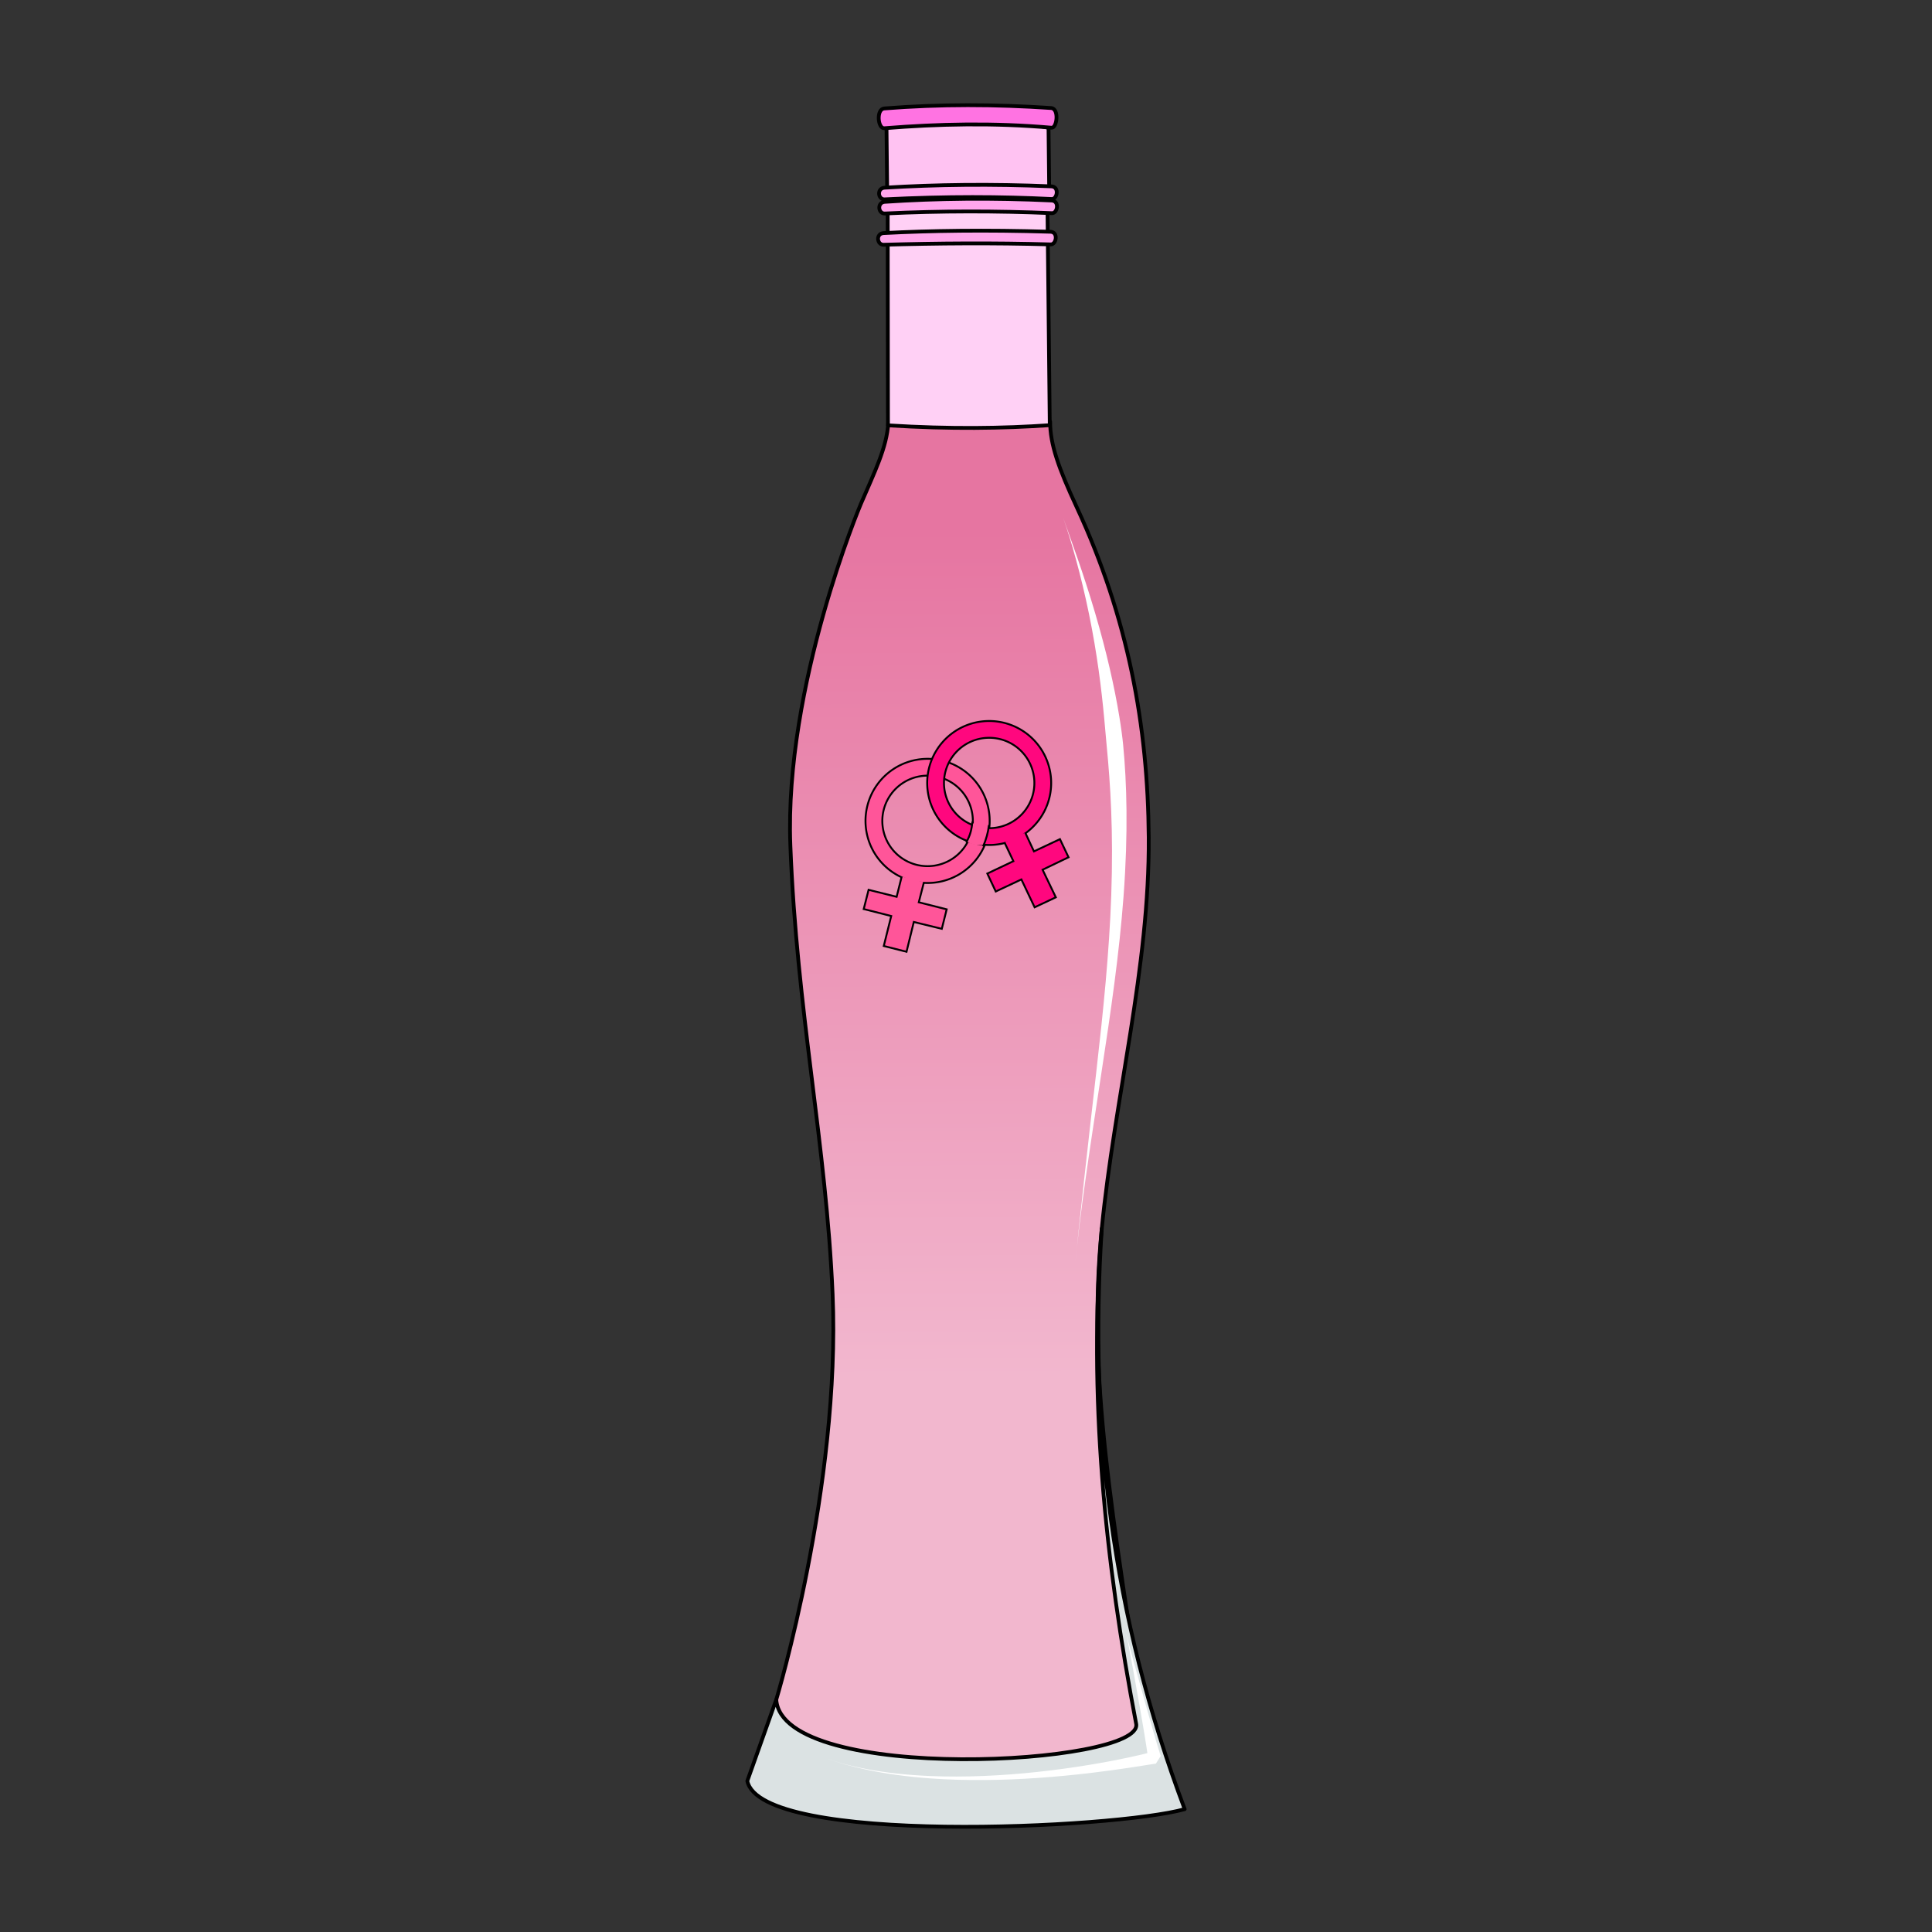 <?xml version="1.0" encoding="UTF-8"?>
<svg version="1.1" viewBox="0 0 256 256" xmlns="http://www.w3.org/2000/svg" xmlns:xlink="http://www.w3.org/1999/xlink">
 <rect x="0" y="0" width="256" height="256" fill="#333333" stroke="none"/>
 <defs>
  <linearGradient id="linearGradient3603" x1="135.19" x2="135.61" y1="68.219" y2="180.4" gradientTransform="translate(-6.831 2.1)" gradientUnits="userSpaceOnUse">
   <stop stop-color="#e675a1" offset="0"/>
   <stop stop-color="#f2b7ce" offset="1"/>
  </linearGradient>
 </defs>
 <path d="m102.86 225.21s8.54-28.272 7.465-53.704c-0.84-19.866-4.755-37.464-5.598-59.51-0.811-21.188 9.331-45.203 9.331-45.203 1.798-4.196 3.457-7.482 3.646-10.787l21.446-0.132c-0.023 2.955 1.13 6.185 3.523 11.334 6.834 14.707 9.435 29.05 9.538 43.752 0.121 17.19-4.516 34.502-6.221 51.838-1.931 19.637 1.258 37.099 6.013 68.219 3.107 4.518-50.446 15.739-49.143-5.806z" fill="url(#linearGradient3603)" stroke="#000" stroke-linecap="round" stroke-linejoin="round" stroke-width=".5"/>
 <path d="m99.022 235.99c1.82 8.574 48.789 6.313 57.955 3.732-9.71-25.844-12.674-50.721-10.99-76.928-1.802 22.083 0.422 44.006 4.562 65.627 1.048 5.473-46.905 8.094-47.691-3.214z" fill="#dbe2e3" stroke="#000" stroke-linecap="round" stroke-linejoin="round" stroke-width=".5"/>
 <path d="m140.87 68.593c1.123 3.191 2.632 7.195 4.222 12.58 1.535 5.197 2.578 9.839 3.222 13.763 0.25 1.525 0.419 2.819 0.511 3.782 0.478 4.957 0.684 11.546 0.053 20.024-0.57 7.648-1.679 15.22-2.931 23.393-1.74 11.359-2.79 18.255-3.512 25.706 0.575-5.931 1.683-15.797 2.828-25.798 0.941-8.228 1.714-15.787 1.983-23.391 0.301-8.5-0.118-14.774-0.595-19.725-0.091-0.945-0.194-2.221-0.336-3.733-0.37-3.932-0.925-8.503-2.014-13.824-1.066-5.208-2.395-9.835-3.431-12.777z" fill="#fff"/>
 <path d="m109.29 232.94c3.152 1.127 7.587 2.246 13.979 2.708 4.686 0.339 9.555 0.261 14.265-0.063 5.042-0.347 9.345-0.936 11.994-1.334 2.649-0.398 3.62-0.577 3.633-0.558l0.626-0.994c6e-3 -1e-3 3e-3 -0.027-5e-3 -0.062-0.029-0.13-0.175-0.555-0.485-1.592-0.333-1.114-0.756-2.583-1.321-4.587-0.47-1.668-1.067-3.808-1.5-5.366-0.605-2.176-1.081-3.889-1.27-4.687 0.196 0.831 0.514 2.512 0.925 4.766 0.305 1.674 0.667 3.693 0.978 5.484 0.355 2.037 0.61 3.572 0.785 4.707 0.166 1.069 0.216 1.516 0.245 1.645 8e-3 0.036 0.017 0.06 0.022 0.058l1.127-0.26-0.502-0.734c0.013 0.019-0.908 0.311-3.499 0.859-2.574 0.544-6.796 1.321-11.825 1.86-4.655 0.499-9.511 0.741-14.177 0.546-6.347-0.265-10.868-1.277-13.997-2.395z" fill="#fff"/>
 <g transform="matrix(.162 .041 -.041 .162 63.53 74.031)" fill="#f59" stroke="#000" stroke-width="1.499">
  <path d="m395.49 65.143a49.228 49.228 0 0 0-49.229 49.229 49.228 49.228 0 0 0 49.229 49.227 49.228 49.228 0 0 0 49.227-49.227 49.228 49.228 0 0 0-49.227-49.229zm0 13.34a35.887 35.887 0 0 1 35.887 35.889 35.887 35.887 0 0 1-35.887 35.887 35.887 35.887 0 0 1-35.887-35.887 35.887 35.887 0 0 1 35.887-35.889z" stroke-linecap="round" stroke-linejoin="round"/>
  <path d="m386.41 162.16 0.048 16.571-22.913 0.093v15.736h22.495l0.103 24.494h18.608l-0.197-24.307 22.861-0.186-0.045-15.922h-22.819l0.059-16.454" fill-rule="evenodd"/>
 </g>
 <g transform="matrix(.151 -.071 .071 .151 63.233 114.56)" fill="#ff077e" stroke="#000" stroke-width="1.499">
  <path d="m395.49 65.143a49.228 49.228 0 0 0-49.229 49.229 49.228 49.228 0 0 0 49.229 49.227 49.228 49.228 0 0 0 49.227-49.227 49.228 49.228 0 0 0-49.227-49.229zm0 13.34a35.887 35.887 0 0 1 35.887 35.889 35.887 35.887 0 0 1-35.887 35.887 35.887 35.887 0 0 1-35.887-35.887 35.887 35.887 0 0 1 35.887-35.889z" stroke-linecap="round" stroke-linejoin="round"/>
  <path d="m386.41 162.16 0.048 16.571-22.913 0.093v15.736h22.495l0.103 24.494h18.608l-0.197-24.307 22.861-0.186-0.045-15.922h-22.819l0.059-16.454" fill-rule="evenodd"/>
 </g>
 <path d="m128.91 109.12c-0.095 0.892-0.359 1.762-0.738 2.386 0.529 0.453 1.287 0.497 2.093 0.454 0.325-0.768 0.572-1.59 0.679-2.461-0.65-0.257-1.266-0.672-2.034-0.38z" fill="#f59"/>
 <path d="m128.07 111.54c0.494-0.839 0.7-1.757 0.769-2.588" fill="none" stroke="#000" stroke-linecap="round" stroke-linejoin="round" stroke-width=".25"/>
 <path d="m130.3 112.05c0.371-0.8 0.64-1.805 0.726-2.64" fill="none" stroke="#000" stroke-linecap="round" stroke-linejoin="round" stroke-width=".25"/>
 <g stroke="#000" stroke-linecap="round" stroke-linejoin="round" stroke-width=".5">
  <path d="m117.66 56.361c8.325 0.517 15.23 0.402 21.44-0.021l-0.309-29.08-21.169 2e-6z" fill="#ffd0f5"/>
  <path d="m117.56 25.772-0.094-8.875c7.156-1.142 14.312-1.562 21.469 0.031l0.094 8.781z" fill="#ffc2f2"/>
  <path d="m117.16 14.372c-1.069 0.085-0.867 2.692 0.031 2.62 7.125-0.57 14.435-0.744 22.141-0.069 0.736 0.064 1.033-2.534-0.044-2.607-7.376-0.498-14.752-0.529-22.128 0.056z" fill="#ff73e2"/>
 </g>
 <g fill="#ffa6ec" stroke="#000" stroke-linecap="round" stroke-linejoin="round" stroke-width=".5">
  <path d="m117.09 30.883c-1.071 0.056-0.901 1.572 0 1.547 7.157-0.201 14.485-0.259 22.141-0.044 0.738 0.021 1.035-1.647-0.044-1.679-8.701-0.258-15.893-0.148-22.097 0.177z"/>
  <path d="m117.25 26.743c-1.07 0.072-0.9 1.59 0 1.547 7.38-0.354 14.761-0.357 22.141-0.044 0.738 0.031 1.034-1.629-0.044-1.679-7.836-0.369-15.177-0.288-22.097 0.177z"/>
  <path d="m117.22 24.868c-1.07 0.065-0.9 1.592 0 1.547 8.179-0.414 15.461-0.38 22.141-0.044 0.737 0.037 1.035-1.634-0.044-1.679-7.976-0.333-15.287-0.239-22.097 0.177z"/>
 </g>
</svg>

